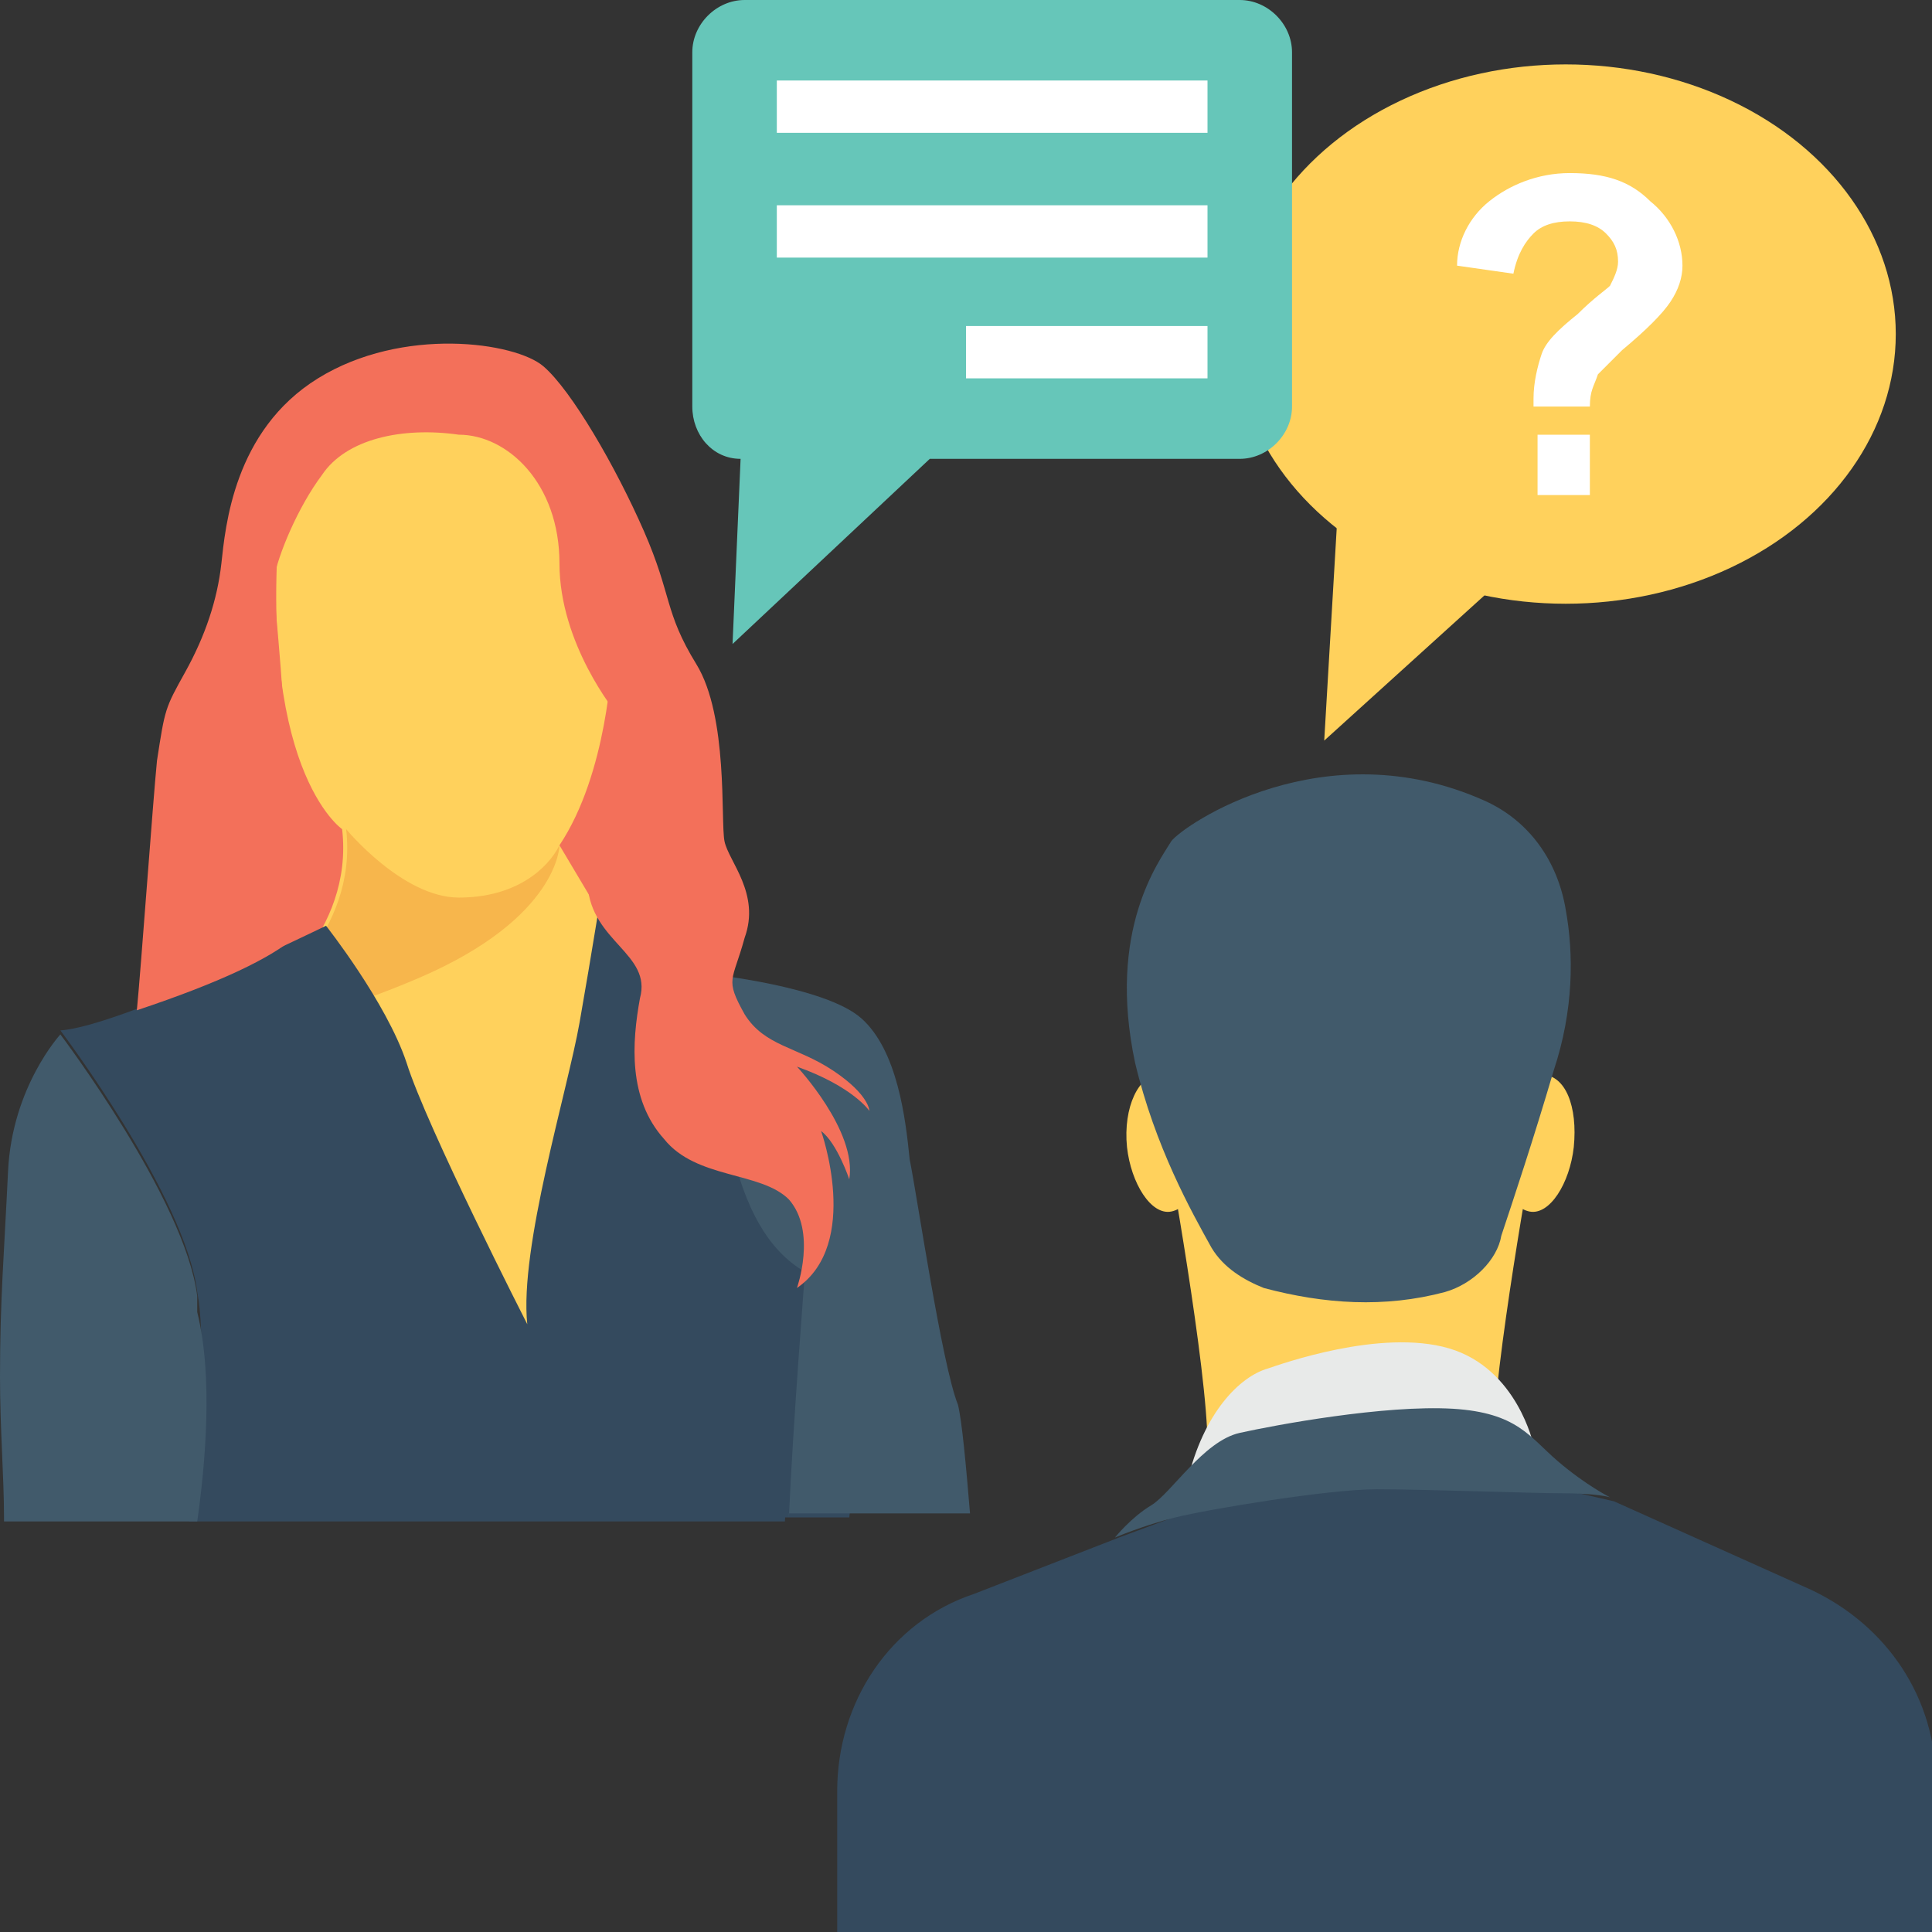 <?xml version="1.0" encoding="utf-8"?>
<!-- Generator: Adobe Illustrator 19.0.1, SVG Export Plug-In . SVG Version: 6.00 Build 0)  -->
<svg version="1.1" id="Layer_1" xmlns="http://www.w3.org/2000/svg" xmlns:xlink="http://www.w3.org/1999/xlink" x="0px" y="0px"
	 viewBox="0 0 48 48" style="enable-background:new 0 0 48 48;" xml:space="preserve">
<rect x="0" y="0" width="48" height="48" fill="#333333" stroke="none"/>
<style type="text/css">
	.st0{fill:#66C6B9;}
	.st1{fill:#F3F3F3;}
	.st2{fill:#415A6B;}
	.st3{fill:#CED6E0;}
	.st4{fill:#F3705A;}
	.st5{fill:#E8EAE9;}
	.st6{fill:#4ABAA5;}
	.st7{fill:#F05540;}
	.st8{fill:#FFD15C;}
	.st9{fill:#55C0EB;}
	.st10{fill:#8AD7F8;}
	.st11{fill:#344A5E;}
	.st12{fill:#FFFFFF;}
	.st13{fill:#F7B64C;}
	.st14{fill:#ADB3BA;}
	.st15{fill:#38A892;}
	.st16{fill:#ED9845;}
	.st17{fill:#2D4251;}
	.st18{fill:#304556;}
	.st19{fill:#A5AAAD;}
	.st20{fill:#2D4456;}
	.st21{fill:#4FB0E0;}
	.st22{fill:#2D4354;}
	.st23{fill:#E54C38;}
	.st24{fill:#2B4456;}
	.st25{fill:#2B404F;}
</style>
<g>
	<g>
		<g>
			<g>
				<path class="st11" d="M20.8,48v-3.5c0-2.2,1.3-4.2,3.4-4.9l3.6-1.4l6.2-2.3l6.1,1.4l4.9,2.2c1.9,0.9,3.1,2.7,3.1,4.8V48H20.8z"
					/>
			</g>
			<g>
				<g>
					<path class="st8" d="M29,28.5c0,0,1,5.5,1,7.4h7.1c0-1.9,1-7.4,1-7.4L33.6,28v0l0,0l0,0v0L29,28.5z"/>
				</g>
			</g>
			<g>
				<g>
					<path class="st8" d="M28,28.5c0.1,0.9,0.6,1.7,1.1,1.6c0.5-0.1,0.9-0.9,0.8-1.8s-0.6-1.7-1.1-1.6C28.3,26.7,27.9,27.5,28,28.5z
						"/>
				</g>
				<g>
					<path class="st8" d="M39.1,28.5c-0.1,0.9-0.6,1.7-1.1,1.6c-0.5-0.1-0.9-0.9-0.8-1.8c0.1-0.9,0.6-1.7,1.1-1.6
						C38.9,26.7,39.2,27.5,39.1,28.5z"/>
				</g>
			</g>
			<g>
				<path class="st2" d="M35.9,32.1c-1.5,0.4-3,0.3-4.5-0.1c-0.5-0.2-1-0.5-1.3-1c-0.5-0.9-1.4-2.5-1.9-4.6c-0.7-3.3,0.6-5,0.9-5.5
					c0.3-0.4,3.8-2.8,7.8-1c1.1,0.5,1.8,1.5,2,2.7c0.2,1.1,0.2,2.5-0.3,4c-0.5,1.7-1,3.2-1.3,4.1C37.2,31.3,36.6,31.9,35.9,32.1z"/>
			</g>
			<g>
				<path class="st5" d="M38.1,35.9c0,0-0.4-1.9-2.1-2.4s-4.2,0.4-4.5,0.5c-0.7,0.2-1.6,1.1-2,2.8l8.8-0.5L38.1,35.9z"/>
			</g>
			<g>
				<path class="st2" d="M40,37.2c0,0-0.6-0.3-1.3-0.9c-0.7-0.6-1-1.2-2.6-1.3c-1.7-0.1-4.4,0.4-5.3,0.6c-0.9,0.2-1.7,1.5-2.2,1.8
					c-0.5,0.3-0.9,0.8-0.9,0.8s0.7-0.3,1.5-0.5c0.8-0.2,3.8-0.7,5-0.7c1.2,0,3.9,0.1,4.6,0.1C39.7,37.1,40,37.2,40,37.2z"/>
			</g>
		</g>
		<g>
			<g>
				<g>
					<path class="st11" d="M16.5,37.7c-0.1-0.8-0.2-1.7-0.2-2.7c0-4.4,1.1-7.9,2.5-7.9c1.4,0,2.5,3.6,2.5,7.9c0,0.9-0.1,1.8-0.2,2.7
						H16.5z"/>
				</g>
				<g>
					<ellipse class="st4" cx="7.9" cy="19.2" rx="2.2" ry="6.4"/>
				</g>
				<g>
					<path class="st4" d="M16.4,19.6c0,3-0.3,6.8-1.4,6.8c-1.1,0-2.7-3.8-2.7-6.8s0.9-5.4,2.1-5.4S16.4,16.7,16.4,19.6z"/>
				</g>
				<g>
					<path class="st8" d="M13.9,21c1.2-1.8,1.3-4.6,1.3-4.6s0-3.3-0.2-3.9c-0.1-0.3-1.4-1.5-2.9-2.4H9.5c-1.3,0-2.3,0.9-2.5,2.2
						c0,0,0,0,0,0c-0.7,6.8,1.5,8.3,1.5,8.3c0.3,2.6-2,4.2-2,4.2l3.7,10.3l5.8,1l0.4-10.9L13.9,21z"/>
				</g>
				<path class="st13" d="M11.4,22.3c-1.4,0-2.8-1.7-2.8-1.7c0.3,2.6-2,4.2-2,4.2l0.2,0.6c0.9-0.1,2.2-0.5,3.6-1.1
					c3.5-1.5,3.5-3.3,3.5-3.3C13.6,21.6,12.8,22.3,11.4,22.3z"/>
				<g>
					<path class="st11" d="M4.7,37.7c0.3-2.4,0.4-4.6,0.2-5.6c-0.3-2.4-3.4-6.5-3.4-6.5C3,25.5,8.1,23,8.1,23s1.5,1.9,2,3.4
						c0.5,1.6,3,6.5,3,6.5c-0.2-1.9,1-5.8,1.3-7.5c0.3-1.7,0.6-3.6,0.6-3.6c2.6,2.9,5.4,7,5.4,7s-0.6,4.6-0.9,9H4.7z"/>
				</g>
				<g>
					<path class="st2" d="M19.6,37.7c0.1-2.3,0.4-6.1,0.4-6.1c-1.9-1.1-2.1-4.3-2.4-7.4c0,0,2.9,0.3,3.8,1.1
						c0.9,0.8,1.1,2.5,1.2,3.5c0.2,1,0.8,5.1,1.2,6.1c0.1,0.4,0.2,1.5,0.3,2.7H19.6z"/>
				</g>
				<g>
					<path class="st4" d="M8,11.8c-0.6,0.8-1.1,2-1.2,2.6c0,0.6,0.4,3.7,0.2,4.8C6.8,19.8,7.2,21,7.5,22c0.8,0.7,0.1,1.7-4.1,3.1
						c0.1-1,0.4-5.2,0.5-6.2c0.2-1.3,0.2-1.3,0.7-2.2c0.5-0.9,0.8-1.8,0.9-2.7s0.3-3.3,2.4-4.6c2.1-1.3,4.9-0.9,5.6-0.3
						c0.7,0.6,1.8,2.5,2.5,4.1c0.7,1.6,0.5,2,1.3,3.3c0.8,1.3,0.6,3.9,0.7,4.4c0.1,0.5,0.9,1.3,0.5,2.4c-0.3,1.1-0.5,1,0,1.9
						c0.5,0.8,1.3,0.8,2.2,1.4s0.9,1,0.9,1s-0.4-0.6-1.8-1.1c0,0,1.5,1.6,1.3,2.8c0,0-0.3-0.9-0.7-1.2c0,0,1,2.8-0.6,3.9
						c0,0,0.5-1.4-0.2-2.2c-0.7-0.7-2.3-0.5-3.1-1.5c-0.9-1-0.8-2.4-0.6-3.5c0.3-1.1-1.2-1.4-1.3-2.8c-0.1-1.4,0.7-4,0.7-4.3
						c0,0-1.4-1.7-1.4-3.7c0-2-1.3-3.2-2.5-3.2C10,10.6,8.6,10.9,8,11.8z"/>
				</g>
			</g>
			<g>
				<path class="st2" d="M0.1,37.7c0-1-0.1-2.2-0.1-3.5c0-1.9,0.1-3,0.2-5.1c0.1-2.1,1.3-3.4,1.3-3.4s3.1,4.1,3.4,6.5
					c0,0.1,0,0.2,0,0.4c0,0,0,0,0,0c0.4,1.6,0.2,3.8,0,5.2H0.1z"/>
			</g>
		</g>
		<g>
			<g>
				<g>
					<ellipse class="st8" cx="38.9" cy="8.3" rx="8.2" ry="6.7"/>
				</g>
				<g>
					<polyline class="st8" points="33.3,11.6 32.9,18.4 39.3,12.6 					"/>
				</g>
			</g>
			<g>
				<path class="st12" d="M39.5,10.1h-1.4c0-0.2,0-0.2,0-0.2c0-0.4,0.1-0.8,0.2-1.1c0.1-0.3,0.4-0.6,0.9-1c0.4-0.4,0.7-0.6,0.8-0.7
					c0.1-0.2,0.2-0.4,0.2-0.6c0-0.3-0.1-0.5-0.3-0.7c-0.2-0.2-0.5-0.3-0.9-0.3c-0.4,0-0.7,0.1-0.9,0.3s-0.4,0.5-0.5,1l-1.4-0.2
					c0-0.6,0.3-1.2,0.8-1.6c0.5-0.4,1.2-0.7,2-0.7c0.9,0,1.5,0.2,2,0.7c0.5,0.4,0.8,1,0.8,1.6c0,0.3-0.1,0.6-0.3,0.9
					c-0.2,0.3-0.6,0.7-1.2,1.2c-0.3,0.3-0.5,0.5-0.6,0.6C39.6,9.6,39.5,9.7,39.5,10.1z M38.2,12.3v-1.5h1.3v1.5H38.2z"/>
			</g>
		</g>
		<g>
			<g>
				<path class="st0" d="M17.2,1.3v8.8c0,0.7,0.5,1.3,1.2,1.3L18.2,16l4.9-4.6h7.7c0.7,0,1.3-0.6,1.3-1.3V1.3c0-0.7-0.6-1.3-1.3-1.3
					L18.5,0C17.8,0,17.2,0.6,17.2,1.3z"/>
			</g>
			<g>
				<g>
					<rect x="19.3" y="2" class="st12" width="10.7" height="1.3"/>
				</g>
				<g>
					<rect x="19.3" y="5.1" class="st12" width="10.7" height="1.3"/>
				</g>
				<g>
					<rect x="24" y="8.1" class="st12" width="6" height="1.3"/>
				</g>
			</g>
		</g>
	</g>
</g>
</svg>
